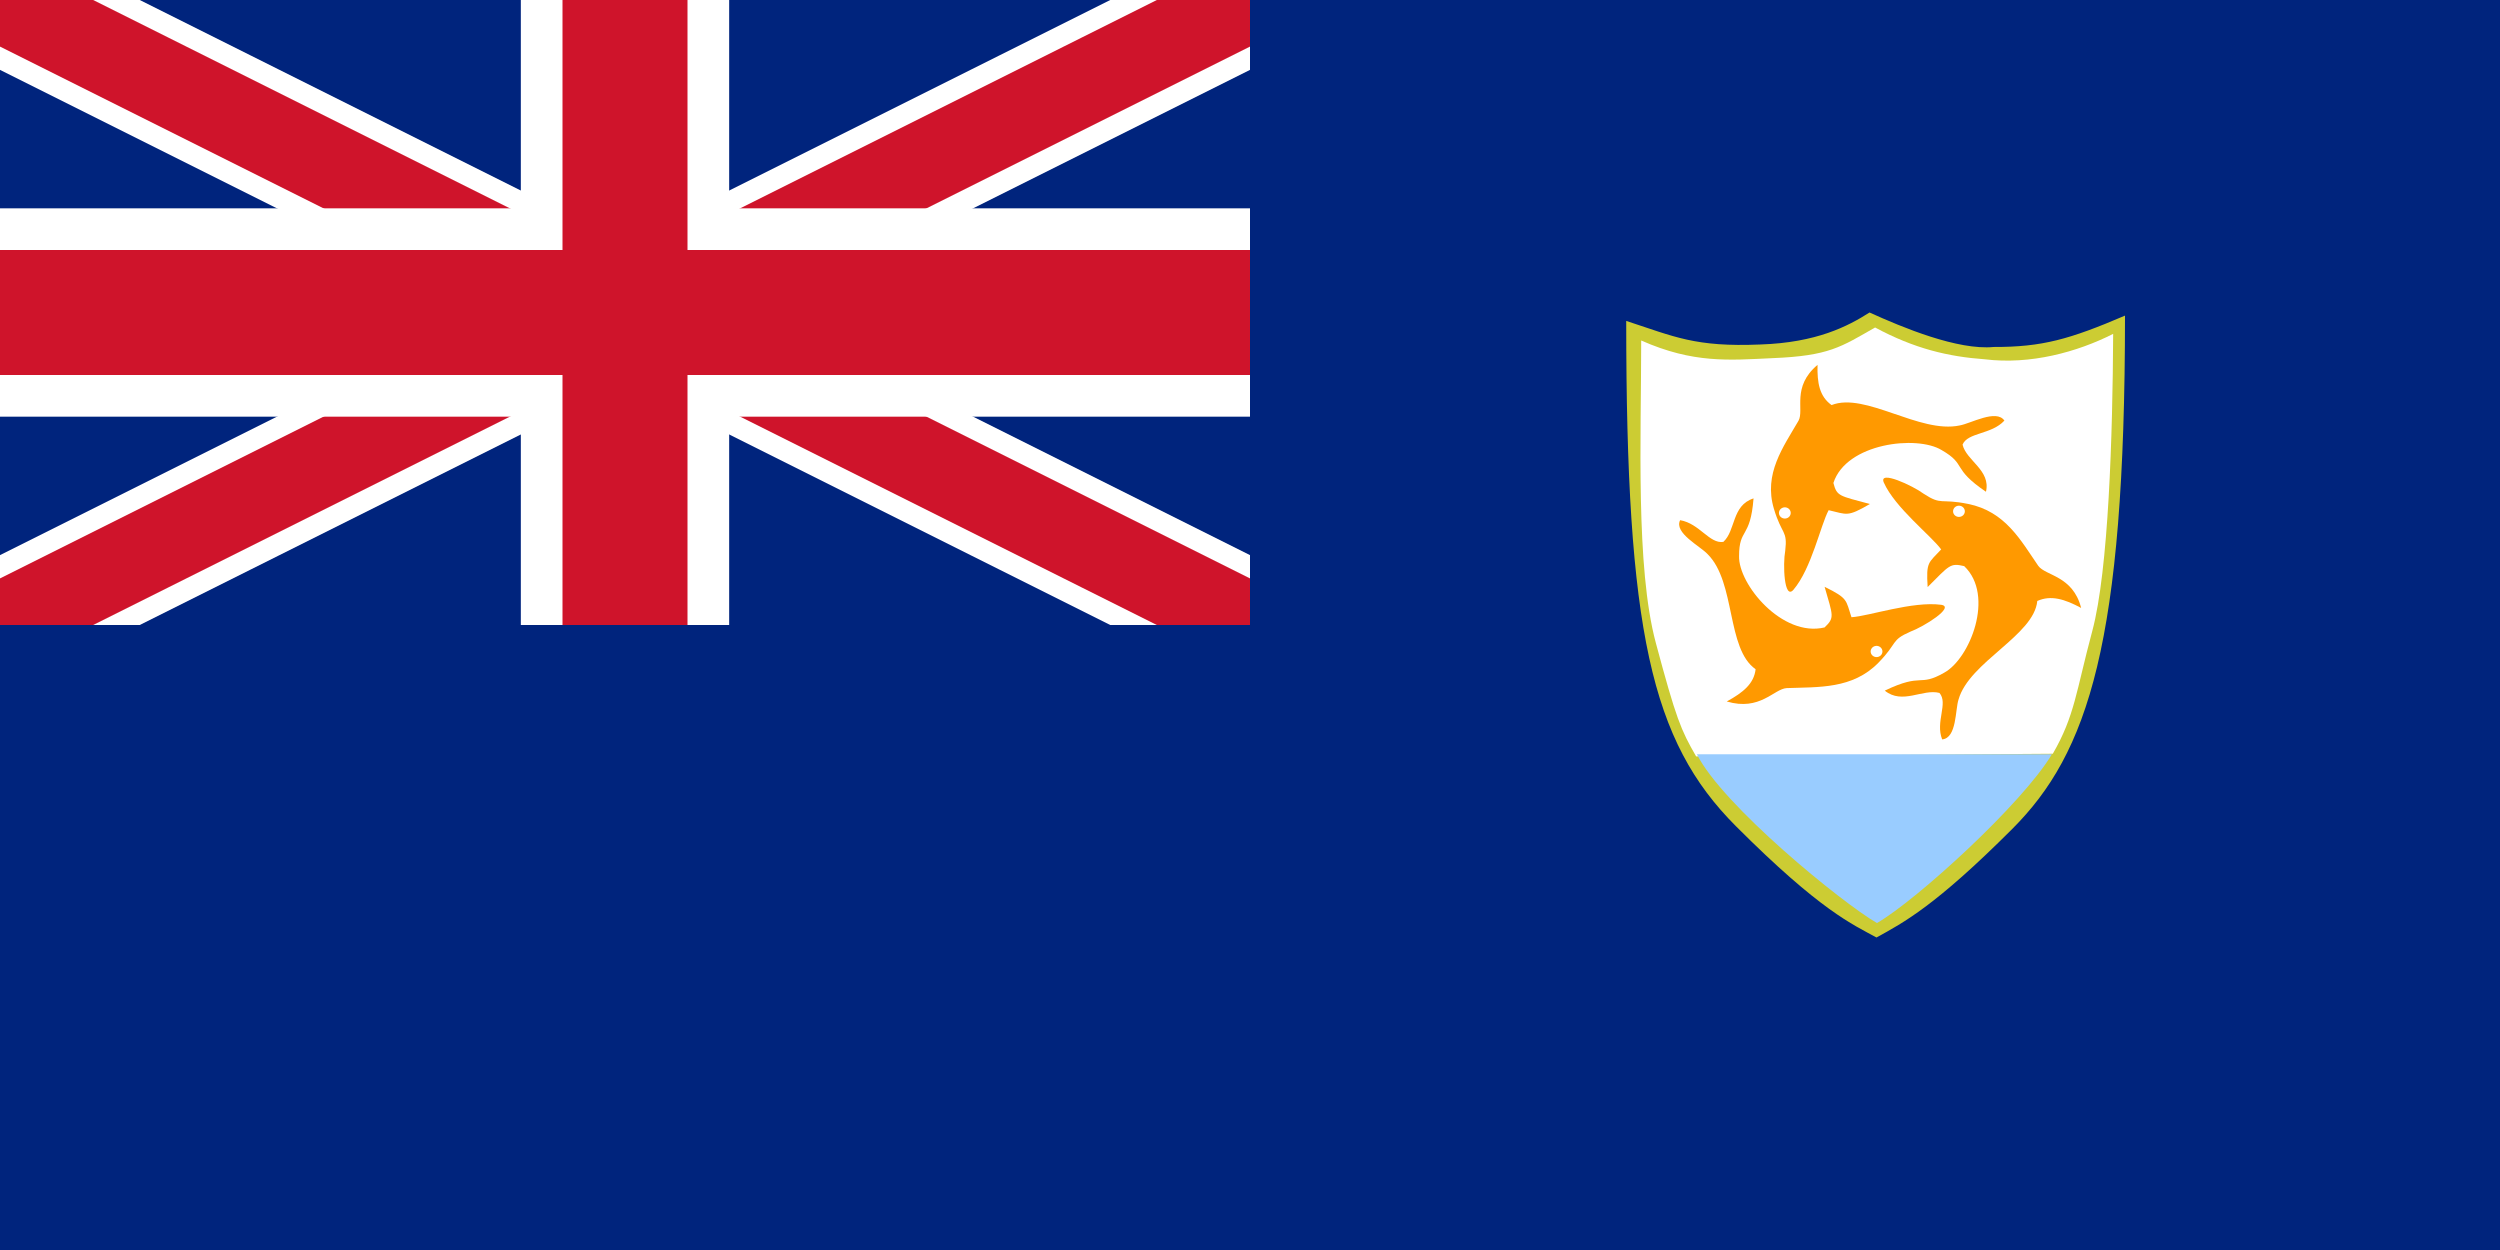 <?xml version="1.0" encoding="UTF-8"?>
<svg xmlns="http://www.w3.org/2000/svg" width="1200" height="600">
<clipPath id="c">
<path d="M0,0V150H700V300H600zM600,0H300V350H0V300z"/>
</clipPath>
<rect width="1200" height="600" fill="#00247d"/>
<path d="M0,0 600,300M600,0 0,300" stroke="#fff" stroke-width="60"/>
<path d="M0,0 600,300M600,0 0,300" stroke="#cf142b" stroke-width="40" clip-path="urlES(#c)"/>
<path d="M300,0V350M0,150H700" stroke="#fff" stroke-width="100"/>
<path d="M300,0V350M0,150H700" stroke="#cf142b" stroke-width="60"/>
<path d="M0,300H600V0H800V400H0z" fill="#00247d"/>
<g>
<path fill="#cc3" d="m780.583,154.039c0,148.827,11.873,201.675,52.606,242.479,40.733,40.804,56.166,47.231,67.523,53.483,13.101-7.211,28.197-15.134,65.115-52.052,36.513-36.515,54.173-89.15,54.173-246.452-26.559,11.371-39.786,15.117-63.012,15.051-17.202,1.685-43.74-9.338-59.609-16.548-10.371,6.602-25.415,14.476-52.451,15.36-31.225,1.31-41.119-3.735-64.345-11.322z"/>

<path fill="#fff" d="m787.775,163.438c0,46.043-2.722,108.794,7.006,145.1,9.77,36.462,12.013,41.803,19.36,54.528l171.206-1.271c10.576-18.318,11.11-29.665,18.953-58.935,7.815-29.165,9.789-94.177,10.017-142.6-17.216,8.724-39.761,14.908-61.644,12.195-17.542-1.275-33.751-5.093-52.627-15.264-16.374,9.353-22.082,13.622-49.118,14.714-21.051,0.99-38.102,2.615-63.152-8.468z"/>

<path fill="#9cf" d="m814.51,362.056c12.185,24.448,69.632,71.303,86.433,81.003,19.168-11.067,69.848-57.368,83.973-81.003h-170.406z"/>

<path fill="#f90" d="m904.221,231.606c5.414,12.14,22.77,25.545,27.541,32.114-6.073,6.569-7.287,5.854-6.491,18.059,10.56-10.534,10.75-11.632,17.542-10.035,14.879,14.155,2.663,44.557-9.634,51.167-12.294,7.051-10.062-0.244-28.489,8.593,8.448,6.887,18.237-1.01,26.236,1.1,4.347,4.917-2.066,13.878,1.312,22.317,7.07-0.649,6.22-14.256,7.866-19.19,5.164-18.076,36.214-30.683,37.793-47.263,6.547-2.93,13.09-0.916,21.051,3.345-3.965-15.534-17.079-15.366-20.595-20.218-8.368-12.191-15.784-26.098-33.657-29.706-13.567-2.739-12.553,0.824-21.247-4.83-5.414-4.019-21.861-11.618-19.23-5.454z"/>

<path fill="#f90" d="m860.839,283.106c8.729-10.234,13.053-31.127,16.917-38.218,8.93,2.05,8.833,3.408,19.78-2.965-14.703-3.981-15.81-3.628-17.501-10.099,6.177-19.155,40.079-23.06,51.953-15.782,12.282,7.069,4.474,8.596,21.278,20,2.44-10.339-9.456-14.901-11.236-22.63,2.529-5.961,13.836-4.741,20.084-11.532-3.904-5.656-16.127,1.416-21.471,2.334-19.176,4.091-45.373-16.193-61.487-9.778-5.776-4.15-6.965-10.606-6.732-19.307-12.554,10.598-6.272,21.575-9.129,26.805-7.397,12.748-16.83,25.497-11.826,42.248,3.798,12.716,6.628,10.197,5.446,20.167-1.198,6.441-0.562,23.855,3.925,18.758z"/>

<path fill="#f90" d="m931.763,290.302c-13.703-1.828-34.694,5.451-43.059,5.967-2.779-8.346-1.51-8.97-12.893-14.605,4.032,14.055,4.922,14.776-0.013,19.504-20.39,4.869-41.432-20.772-41.041-34.226-0.008-13.678,5.402-8.097,6.947-27.707-10.543,3.357-8.484,15.424-14.502,20.873-6.66,1.02-11.413-8.836-20.741-10.422-3.058,6.111,9.613,12.426,13.202,16.311,13.592,13.53,8.935,45.397,23.029,55.227-0.737,6.859-5.918,11.169-13.849,15.48,16.008,4.761,22.612-6.043,28.785-6.417,15.27-0.559,31.594,0.542,44.042-12.205,9.45-9.677,5.725-10.683,15.286-14.876,6.401-2.354,21.705-11.881,14.808-12.906z"/>

<circle fill="#fff" cx="266.239" cy="122.104" r="0.806" transform="matrix(3.508,0,0,3.345,6.331,-163.011)"/>

<circle fill="#fff" cx="266.239" cy="122.104" r="0.806" transform="matrix(-1.639,-2.957,3.102,-1.563,914.323,1224.328)"/>

<circle fill="#fff" cx="266.239" cy="122.104" r="0.806" transform="matrix(-1.807,2.867,-3.007,-1.723,1749.003,-240.213)"/>

</g>
</svg>